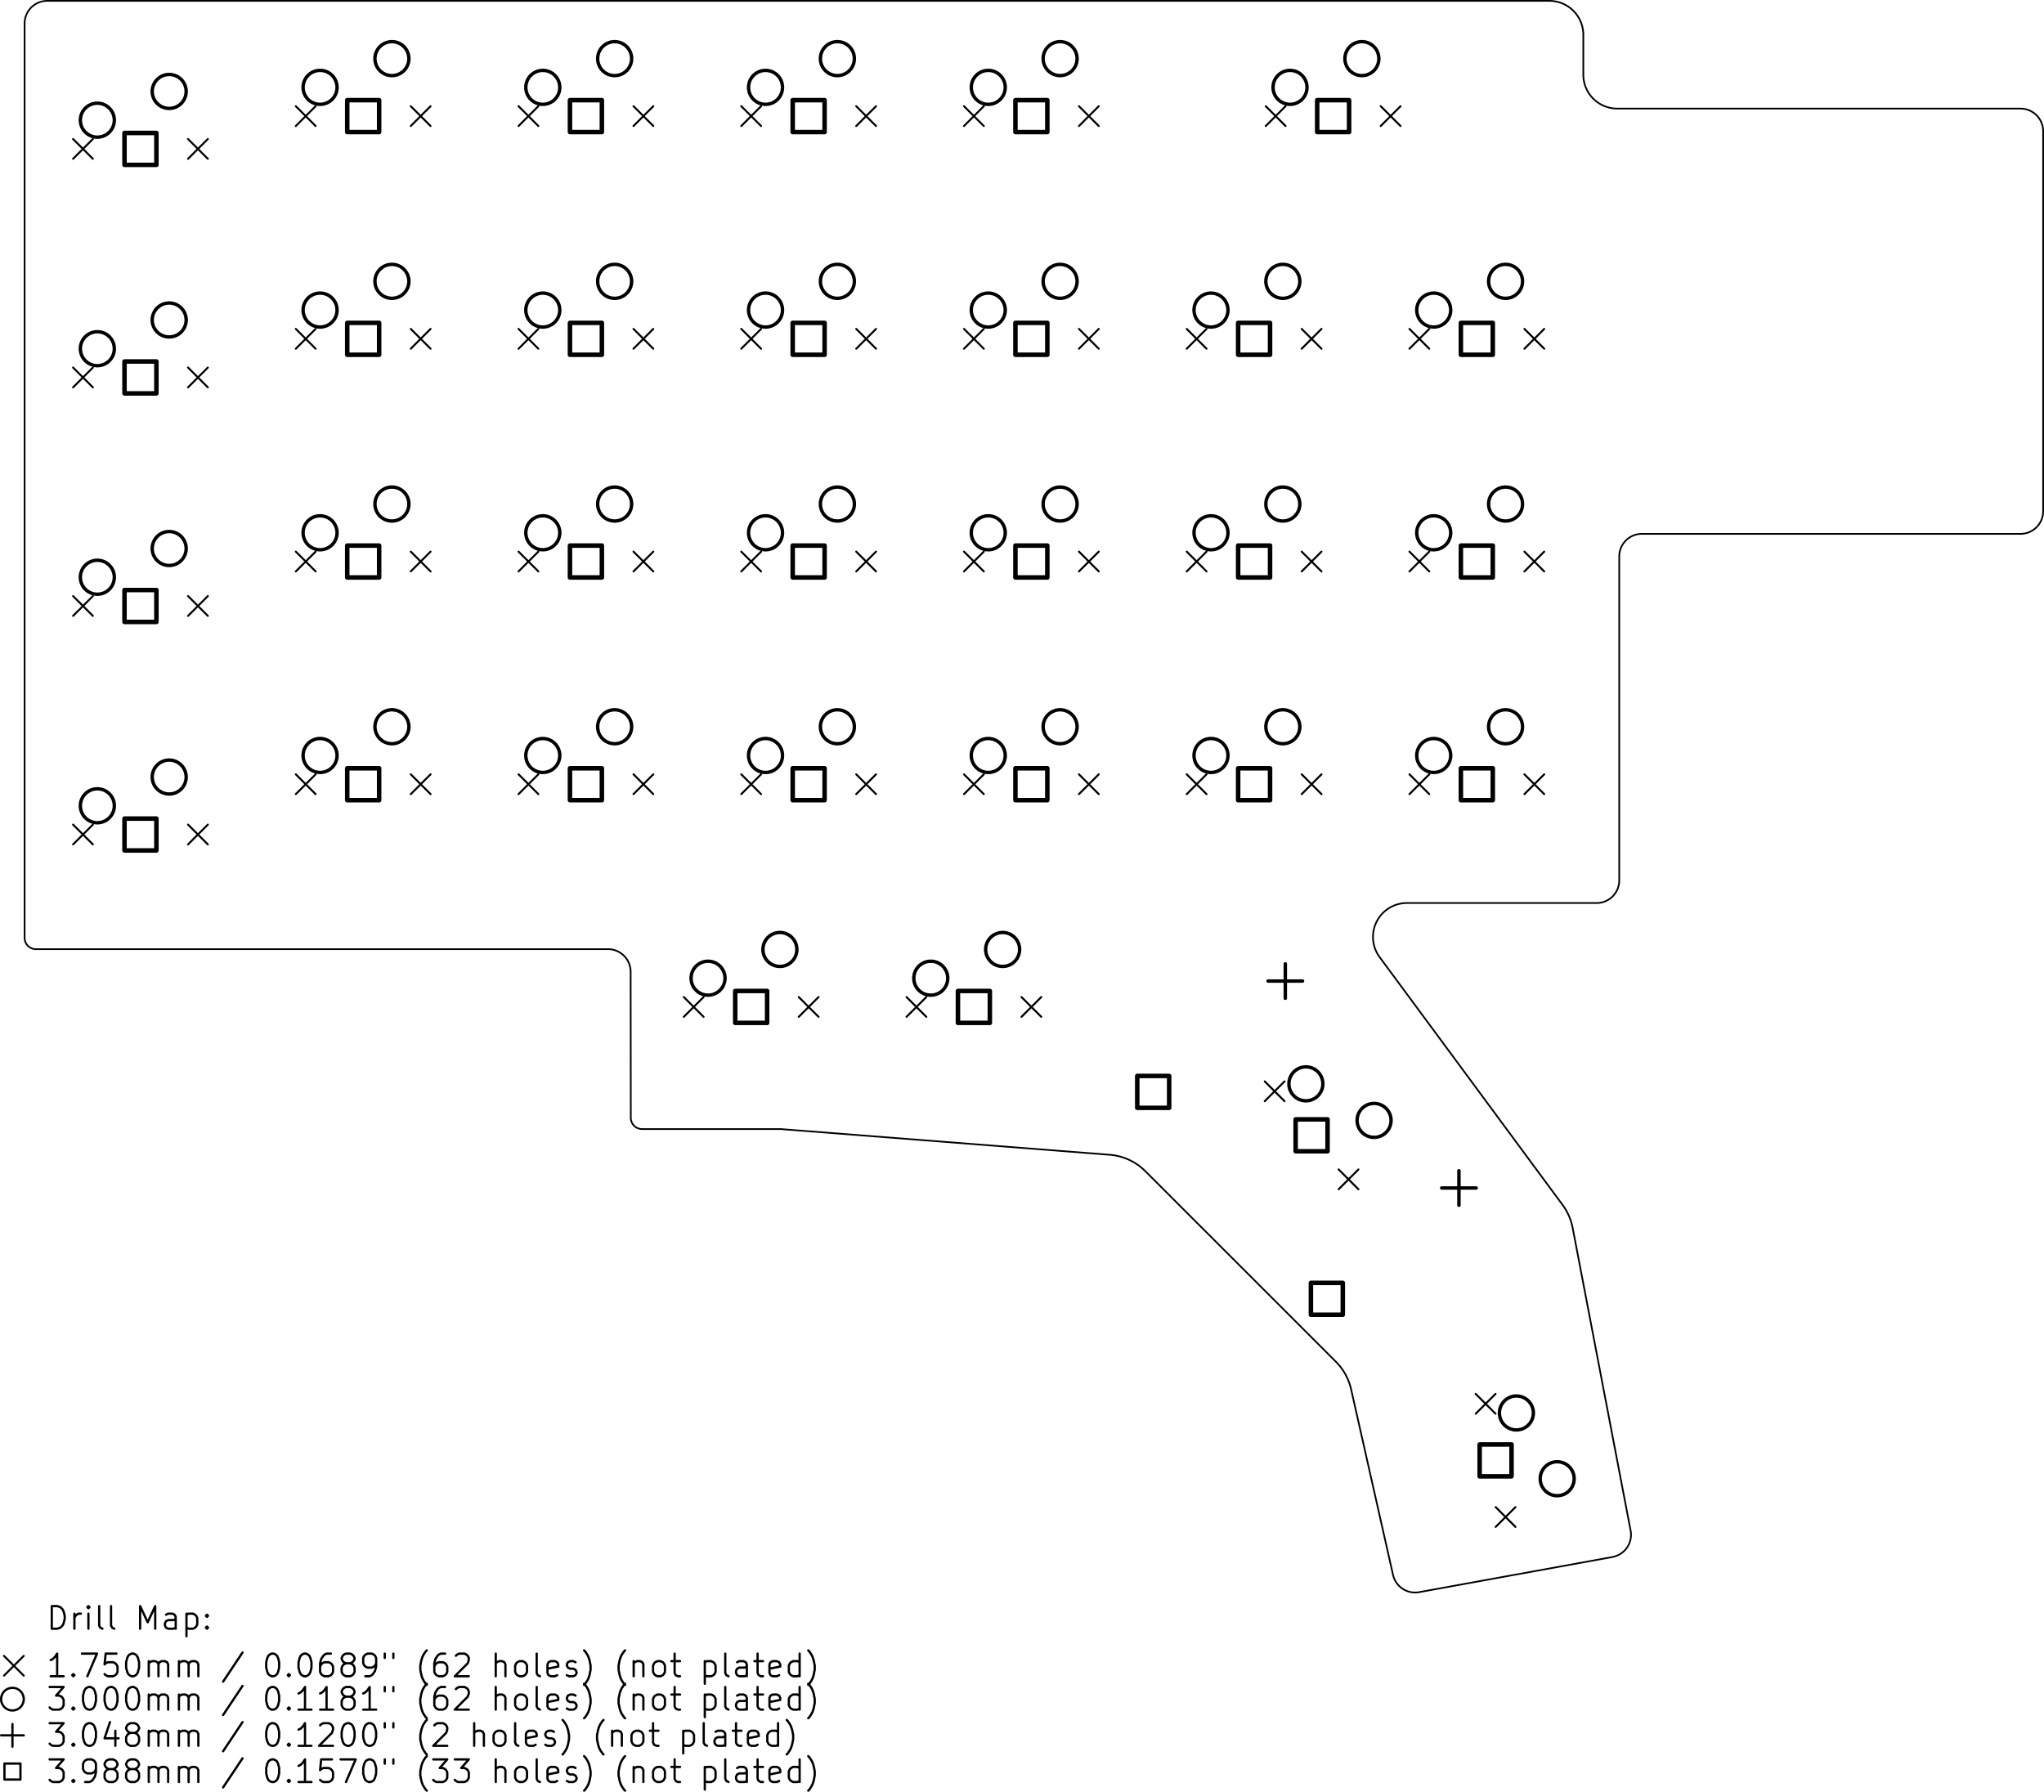 <svg version="1.1" xmlns="http://www.w3.org/2000/svg" xmlns:xlink="http://www.w3.org/1999/xlink" stroke-linecap="round" stroke-linejoin="round" stroke-width="0" fill-rule="evenodd" width="180.65mm" height="158.374mm" viewBox="18815 -180523.73 180650 158373.73" id="kpZi64AvC2mSbTHNDbZt"><g transform="translate(0,-202673.73) scale(1,-1)" fill="currentColor" stroke="currentColor"><path d="M 22990 -22225 A 2000 2000 0 0 1 20990 -24225 M 74551.1 -108042.85 A 2000.001 2000.001 0 0 1 72551.15 -106045 M 163925 -69337.3 A 2000 2000 0 0 1 161925 -71337.3 M 159925 -101967.3 A 2000 2000 0 0 1 161925 -99967.3 M 199390 -33750 A 2000 2000 0 0 1 197390 -31750 M 158750 -25225 A 3000 3000 0 0 1 155750 -22225 M 158750 -28750 A 3000 3000 0 0 1 161750 -31750 L 197390 -31750 M 158750 -25225 158750 -28750 M 157807.13 -130682.89 A 5000.062 5000.062 0 0 1 156918.85 -128653.5 M 138227.21 -144948.67 A 5000.011 5000.011 0 0 1 136885.33 -142514.24 M 161322.29 -159773.45 A 2000.013 2000.013 0 0 1 162928.82 -157429.54 M 141931.23 -161352.1 A 1999.984 1999.984 0 0 1 144239.85 -162879.33 M 141931.2 -161352.11 138227.2 -144948.67 M 120039.03 -125669.79 A 5000.051 5000.051 0 0 1 116893.25 -124220.74 M 197390 -69337.3 A 2000 2000 0 0 1 199390 -67337.3 M 116893.25 -124220.74 87803.99 -121947.3 M 161322.28 -159773.43 144239.85 -162879.33 M 136885.33 -142514.24 120039.01 -125669.81 M 157807.12 -130682.89 162928.82 -157429.54 M 140733.85 -106731.05 156918.85 -128653.5 M 199390 -67337.3 199390 -33750 M 163925 -69337.3 197390 -69337.3 M 143160.61 -101967.3 A 3000 3000 0 0 1 140733.85 -106731.05 M 74565 -120947.3 A 1000 1000 0 0 1 75565 -121947.3 M 161925 -99967.3 161925 -71337.3 M 74551.14 -108042.85 74565 -120947.3 M 20990 -105045 20990 -24225 M 75565 -121947.3 87803.99 -121947.3 M 20990 -105045 A 1000 1000 0 0 1 21990 -106045 L 72551.15 -106045 M 143160.61 -101967.3 159925 -101967.3 M 22990 -22225 155750 -22225" fill="none" stroke-width="150"/><path d="M 25273.5 -34437.3 27023.5 -36187.3 M 27023.5 -34437.3 25273.5 -36187.3 M 25273.5 -54637.3 27023.5 -56387.3 M 27023.5 -54637.3 25273.5 -56387.3 M 25273.5 -74837.3 27023.5 -76587.3 M 27023.5 -74837.3 25273.5 -76587.3 M 25273.5 -95037.3 27023.5 -96787.3 M 27023.5 -95037.3 25273.5 -96787.3 M 35433.5 -34437.3 37183.5 -36187.3 M 37183.5 -34437.3 35433.5 -36187.3 M 35433.5 -54637.3 37183.5 -56387.3 M 37183.5 -54637.3 35433.5 -56387.3 M 35433.5 -74837.3 37183.5 -76587.3 M 37183.5 -74837.3 35433.5 -76587.3 M 35433.5 -95037.3 37183.5 -96787.3 M 37183.5 -95037.3 35433.5 -96787.3 M 44958.5 -31537.3 46708.5 -33287.3 M 46708.5 -31537.3 44958.5 -33287.3 M 44958.5 -51222.3 46708.5 -52972.3 M 46708.5 -51222.3 44958.5 -52972.3 M 44958.5 -70907.3 46708.5 -72657.3 M 46708.5 -70907.3 44958.5 -72657.3 M 44958.5 -90592.3 46708.5 -92342.3 M 46708.5 -90592.3 44958.5 -92342.3 M 55118.5 -31537.3 56868.5 -33287.3 M 56868.5 -31537.3 55118.5 -33287.3 M 55118.5 -51222.3 56868.5 -52972.3 M 56868.5 -51222.3 55118.5 -52972.3 M 55118.5 -70907.3 56868.5 -72657.3 M 56868.5 -70907.3 55118.5 -72657.3 M 55118.5 -90592.3 56868.5 -92342.3 M 56868.5 -90592.3 55118.5 -92342.3 M 64643.5 -31537.3 66393.5 -33287.3 M 66393.5 -31537.3 64643.5 -33287.3 M 64643.5 -51222.3 66393.5 -52972.3 M 66393.5 -51222.3 64643.5 -52972.3 M 64643.5 -70907.3 66393.5 -72657.3 M 66393.5 -70907.3 64643.5 -72657.3 M 64643.5 -90592.3 66393.5 -92342.3 M 66393.5 -90592.3 64643.5 -92342.3 M 74803.5 -31537.3 76553.5 -33287.3 M 76553.5 -31537.3 74803.5 -33287.3 M 74803.5 -51222.3 76553.5 -52972.3 M 76553.5 -51222.3 74803.5 -52972.3 M 74803.5 -70907.3 76553.5 -72657.3 M 76553.5 -70907.3 74803.5 -72657.3 M 74803.5 -90592.3 76553.5 -92342.3 M 76553.5 -90592.3 74803.5 -92342.3 M 79248.5 -110277.3 80998.5 -112027.3 M 80998.5 -110277.3 79248.5 -112027.3 M 84328.5 -31537.3 86078.5 -33287.3 M 86078.5 -31537.3 84328.5 -33287.3 M 84328.5 -51222.3 86078.5 -52972.3 M 86078.5 -51222.3 84328.5 -52972.3 M 84328.5 -70907.3 86078.5 -72657.3 M 86078.5 -70907.3 84328.5 -72657.3 M 84328.5 -90592.3 86078.5 -92342.3 M 86078.5 -90592.3 84328.5 -92342.3 M 89408.5 -110277.3 91158.5 -112027.3 M 91158.5 -110277.3 89408.5 -112027.3 M 94488.5 -31537.3 96238.5 -33287.3 M 96238.5 -31537.3 94488.5 -33287.3 M 94488.5 -51222.3 96238.5 -52972.3 M 96238.5 -51222.3 94488.5 -52972.3 M 94488.5 -70907.3 96238.5 -72657.3 M 96238.5 -70907.3 94488.5 -72657.3 M 94488.5 -90592.3 96238.5 -92342.3 M 96238.5 -90592.3 94488.5 -92342.3 M 98933.5 -110277.3 100683.5 -112027.3 M 100683.5 -110277.3 98933.5 -112027.3 M 104013.5 -31537.3 105763.5 -33287.3 M 105763.5 -31537.3 104013.5 -33287.3 M 104013.5 -51222.3 105763.5 -52972.3 M 105763.5 -51222.3 104013.5 -52972.3 M 104013.5 -70907.3 105763.5 -72657.3 M 105763.5 -70907.3 104013.5 -72657.3 M 104013.5 -90592.3 105763.5 -92342.3 M 105763.5 -90592.3 104013.5 -92342.3 M 109093.5 -110277.3 110843.5 -112027.3 M 110843.5 -110277.3 109093.5 -112027.3 M 114173.5 -31537.3 115923.5 -33287.3 M 115923.5 -31537.3 114173.5 -33287.3 M 114173.5 -51222.3 115923.5 -52972.3 M 115923.5 -51222.3 114173.5 -52972.3 M 114173.5 -70907.3 115923.5 -72657.3 M 115923.5 -70907.3 114173.5 -72657.3 M 114173.5 -90592.3 115923.5 -92342.3 M 115923.5 -90592.3 114173.5 -92342.3 M 123698.5 -51222.3 125448.5 -52972.3 M 125448.5 -51222.3 123698.5 -52972.3 M 123698.5 -70907.3 125448.5 -72657.3 M 125448.5 -70907.3 123698.5 -72657.3 M 123698.5 -90592.3 125448.5 -92342.3 M 125448.5 -90592.3 123698.5 -92342.3 M 130593.14 -117734.29 132343.14 -119484.29 M 132343.14 -117734.29 130593.14 -119484.29 M 130683.5 -31537.3 132433.5 -33287.3 M 132433.5 -31537.3 130683.5 -33287.3 M 133858.5 -51222.3 135608.5 -52972.3 M 135608.5 -51222.3 133858.5 -52972.3 M 133858.5 -70907.3 135608.5 -72657.3 M 135608.5 -70907.3 133858.5 -72657.3 M 133858.5 -90592.3 135608.5 -92342.3 M 135608.5 -90592.3 133858.5 -92342.3 M 137123.86 -125517.3 138873.86 -127267.3 M 138873.86 -125517.3 137123.86 -127267.3 M 140843.5 -31537.3 142593.5 -33287.3 M 142593.5 -31537.3 140843.5 -33287.3 M 143383.5 -51222.3 145133.5 -52972.3 M 145133.5 -51222.3 143383.5 -52972.3 M 143383.5 -70907.3 145133.5 -72657.3 M 145133.5 -70907.3 143383.5 -72657.3 M 143383.5 -90592.3 145133.5 -92342.3 M 145133.5 -90592.3 143383.5 -92342.3 M 149239.23 -145356.65 150989.23 -147106.65 M 150989.23 -145356.65 149239.23 -147106.65 M 151003.5 -155362.3 152753.5 -157112.3 M 152753.5 -155362.3 151003.5 -157112.3 M 153543.5 -51222.3 155293.5 -52972.3 M 155293.5 -51222.3 153543.5 -52972.3 M 153543.5 -70907.3 155293.5 -72657.3 M 155293.5 -70907.3 153543.5 -72657.3 M 153543.5 -90592.3 155293.5 -92342.3 M 155293.5 -90592.3 153543.5 -92342.3" fill="none" stroke-width="175"/><path d="M 28918.5 -32772.3 A 1500 1500 0 0 1 25918.5 -32772.3 1500 1500 0 0 1 28918.5 -32772.3 M 28918.5 -52972.3 A 1500 1500 0 0 1 25918.5 -52972.3 1500 1500 0 0 1 28918.5 -52972.3 M 28918.5 -73172.3 A 1500 1500 0 0 1 25918.5 -73172.3 1500 1500 0 0 1 28918.5 -73172.3 M 28918.5 -93372.3 A 1500 1500 0 0 1 25918.5 -93372.3 1500 1500 0 0 1 28918.5 -93372.3 M 35268.5 -30232.3 A 1500 1500 0 0 1 32268.5 -30232.3 1500 1500 0 0 1 35268.5 -30232.3 M 35268.5 -50432.3 A 1500 1500 0 0 1 32268.5 -50432.3 1500 1500 0 0 1 35268.5 -50432.3 M 35268.5 -70632.3 A 1500 1500 0 0 1 32268.5 -70632.3 1500 1500 0 0 1 35268.5 -70632.3 M 35268.5 -90832.3 A 1500 1500 0 0 1 32268.5 -90832.3 1500 1500 0 0 1 35268.5 -90832.3 M 48603.5 -29872.3 A 1500 1500 0 0 1 45603.5 -29872.3 1500 1500 0 0 1 48603.5 -29872.3 M 48603.5 -49557.3 A 1500 1500 0 0 1 45603.5 -49557.3 1500 1500 0 0 1 48603.5 -49557.3 M 48603.5 -69242.3 A 1500 1500 0 0 1 45603.5 -69242.3 1500 1500 0 0 1 48603.5 -69242.3 M 48603.5 -88927.3 A 1500 1500 0 0 1 45603.5 -88927.3 1500 1500 0 0 1 48603.5 -88927.3 M 54953.5 -27332.3 A 1500 1500 0 0 1 51953.5 -27332.3 1500 1500 0 0 1 54953.5 -27332.3 M 54953.5 -47017.3 A 1500 1500 0 0 1 51953.5 -47017.3 1500 1500 0 0 1 54953.5 -47017.3 M 54953.5 -66702.3 A 1500 1500 0 0 1 51953.5 -66702.3 1500 1500 0 0 1 54953.5 -66702.3 M 54953.5 -86387.3 A 1500 1500 0 0 1 51953.5 -86387.3 1500 1500 0 0 1 54953.5 -86387.3 M 68288.5 -29872.3 A 1500 1500 0 0 1 65288.5 -29872.3 1500 1500 0 0 1 68288.5 -29872.3 M 68288.5 -49557.3 A 1500 1500 0 0 1 65288.5 -49557.3 1500 1500 0 0 1 68288.5 -49557.3 M 68288.5 -69242.3 A 1500 1500 0 0 1 65288.5 -69242.3 1500 1500 0 0 1 68288.5 -69242.3 M 68288.5 -88927.3 A 1500 1500 0 0 1 65288.5 -88927.3 1500 1500 0 0 1 68288.5 -88927.3 M 74638.5 -27332.3 A 1500 1500 0 0 1 71638.5 -27332.3 1500 1500 0 0 1 74638.5 -27332.3 M 74638.5 -47017.3 A 1500 1500 0 0 1 71638.5 -47017.3 1500 1500 0 0 1 74638.5 -47017.3 M 74638.5 -66702.3 A 1500 1500 0 0 1 71638.5 -66702.3 1500 1500 0 0 1 74638.5 -66702.3 M 74638.5 -86387.3 A 1500 1500 0 0 1 71638.5 -86387.3 1500 1500 0 0 1 74638.5 -86387.3 M 82893.5 -108612.3 A 1500 1500 0 0 1 79893.5 -108612.3 1500 1500 0 0 1 82893.5 -108612.3 M 87973.5 -29872.3 A 1500 1500 0 0 1 84973.5 -29872.3 1500 1500 0 0 1 87973.5 -29872.3 M 87973.5 -49557.3 A 1500 1500 0 0 1 84973.5 -49557.3 1500 1500 0 0 1 87973.5 -49557.3 M 87973.5 -69242.3 A 1500 1500 0 0 1 84973.5 -69242.3 1500 1500 0 0 1 87973.5 -69242.3 M 87973.5 -88927.3 A 1500 1500 0 0 1 84973.5 -88927.3 1500 1500 0 0 1 87973.5 -88927.3 M 89243.5 -106072.3 A 1500 1500 0 0 1 86243.5 -106072.3 1500 1500 0 0 1 89243.5 -106072.3 M 94323.5 -27332.3 A 1500 1500 0 0 1 91323.5 -27332.3 1500 1500 0 0 1 94323.5 -27332.3 M 94323.5 -47017.3 A 1500 1500 0 0 1 91323.5 -47017.3 1500 1500 0 0 1 94323.5 -47017.3 M 94323.5 -66702.3 A 1500 1500 0 0 1 91323.5 -66702.3 1500 1500 0 0 1 94323.5 -66702.3 M 94323.5 -86387.3 A 1500 1500 0 0 1 91323.5 -86387.3 1500 1500 0 0 1 94323.5 -86387.3 M 102578.5 -108612.3 A 1500 1500 0 0 1 99578.5 -108612.3 1500 1500 0 0 1 102578.5 -108612.3 M 107658.5 -29872.3 A 1500 1500 0 0 1 104658.5 -29872.3 1500 1500 0 0 1 107658.5 -29872.3 M 107658.5 -49557.3 A 1500 1500 0 0 1 104658.5 -49557.3 1500 1500 0 0 1 107658.5 -49557.3 M 107658.5 -69242.3 A 1500 1500 0 0 1 104658.5 -69242.3 1500 1500 0 0 1 107658.5 -69242.3 M 107658.5 -88927.3 A 1500 1500 0 0 1 104658.5 -88927.3 1500 1500 0 0 1 107658.5 -88927.3 M 108928.5 -106072.3 A 1500 1500 0 0 1 105928.5 -106072.3 1500 1500 0 0 1 108928.5 -106072.3 M 114008.5 -27332.3 A 1500 1500 0 0 1 111008.5 -27332.3 1500 1500 0 0 1 114008.5 -27332.3 M 114008.5 -47017.3 A 1500 1500 0 0 1 111008.5 -47017.3 1500 1500 0 0 1 114008.5 -47017.3 M 114008.5 -66702.3 A 1500 1500 0 0 1 111008.5 -66702.3 1500 1500 0 0 1 114008.5 -66702.3 M 114008.5 -86387.3 A 1500 1500 0 0 1 111008.5 -86387.3 1500 1500 0 0 1 114008.5 -86387.3 M 127343.5 -49557.3 A 1500 1500 0 0 1 124343.5 -49557.3 1500 1500 0 0 1 127343.5 -49557.3 M 127343.5 -69242.3 A 1500 1500 0 0 1 124343.5 -69242.3 1500 1500 0 0 1 127343.5 -69242.3 M 127343.5 -88927.3 A 1500 1500 0 0 1 124343.5 -88927.3 1500 1500 0 0 1 127343.5 -88927.3 M 133693.5 -47017.3 A 1500 1500 0 0 1 130693.5 -47017.3 1500 1500 0 0 1 133693.5 -47017.3 M 133693.5 -66702.3 A 1500 1500 0 0 1 130693.5 -66702.3 1500 1500 0 0 1 133693.5 -66702.3 M 133693.5 -86387.3 A 1500 1500 0 0 1 130693.5 -86387.3 1500 1500 0 0 1 133693.5 -86387.3 M 134328.5 -29872.3 A 1500 1500 0 0 1 131328.5 -29872.3 1500 1500 0 0 1 134328.5 -29872.3 M 135730.23 -117949.48 A 1500 1500 0 0 1 132730.23 -117949.48 1500 1500 0 0 1 135730.23 -117949.48 M 140678.5 -27332.3 A 1500 1500 0 0 1 137678.5 -27332.3 1500 1500 0 0 1 140678.5 -27332.3 M 141757.69 -121181.19 A 1500 1500 0 0 1 138757.69 -121181.19 1500 1500 0 0 1 141757.69 -121181.19 M 147028.5 -49557.3 A 1500 1500 0 0 1 144028.5 -49557.3 1500 1500 0 0 1 147028.5 -49557.3 M 147028.5 -69242.3 A 1500 1500 0 0 1 144028.5 -69242.3 1500 1500 0 0 1 147028.5 -69242.3 M 147028.5 -88927.3 A 1500 1500 0 0 1 144028.5 -88927.3 1500 1500 0 0 1 147028.5 -88927.3 M 153378.5 -47017.3 A 1500 1500 0 0 1 150378.5 -47017.3 1500 1500 0 0 1 153378.5 -47017.3 M 153378.5 -66702.3 A 1500 1500 0 0 1 150378.5 -66702.3 1500 1500 0 0 1 153378.5 -66702.3 M 153378.5 -86387.3 A 1500 1500 0 0 1 150378.5 -86387.3 1500 1500 0 0 1 153378.5 -86387.3 M 154336.18 -147041.29 A 1500 1500 0 0 1 151336.18 -147041.29 1500 1500 0 0 1 154336.18 -147041.29 M 157940.26 -152853.76 A 1500 1500 0 0 1 154940.26 -152853.76 1500 1500 0 0 1 157940.26 -152853.76" fill="none" stroke-width="300"/><path d="M 132410.72 -107341.88 132410.72 -110389.88 M 130886.72 -108865.88 133934.72 -108865.88 M 147757.92 -125631.96 147757.92 -128679.96 M 146233.92 -127155.96 149281.92 -127155.96" fill="none" stroke-width="304.8"/><path d="M 32638.41 -36722.21 32638.41 -33902.39 29818.59 -33902.39 29818.59 -36722.21 32638.41 -36722.21 M 32638.41 -56922.21 32638.41 -54102.39 29818.59 -54102.39 29818.59 -56922.21 32638.41 -56922.21 M 32638.41 -77122.21 32638.41 -74302.39 29818.59 -74302.39 29818.59 -77122.21 32638.41 -77122.21 M 32638.41 -97322.21 32638.41 -94502.39 29818.59 -94502.39 29818.59 -97322.21 32638.41 -97322.21 M 52323.41 -33822.21 52323.41 -31002.39 49503.59 -31002.39 49503.59 -33822.21 52323.41 -33822.21 M 52323.41 -53507.21 52323.41 -50687.39 49503.59 -50687.39 49503.59 -53507.21 52323.41 -53507.21 M 52323.41 -73192.21 52323.41 -70372.39 49503.59 -70372.39 49503.59 -73192.21 52323.41 -73192.21 M 52323.41 -92877.21 52323.41 -90057.39 49503.59 -90057.39 49503.59 -92877.21 52323.41 -92877.21 M 72008.41 -33822.21 72008.41 -31002.39 69188.59 -31002.39 69188.59 -33822.21 72008.41 -33822.21 M 72008.41 -53507.21 72008.41 -50687.39 69188.59 -50687.39 69188.59 -53507.21 72008.41 -53507.21 M 72008.41 -73192.21 72008.41 -70372.39 69188.59 -70372.39 69188.59 -73192.21 72008.41 -73192.21 M 72008.41 -92877.21 72008.41 -90057.39 69188.59 -90057.39 69188.59 -92877.21 72008.41 -92877.21 M 86613.41 -112562.21 86613.41 -109742.39 83793.59 -109742.39 83793.59 -112562.21 86613.41 -112562.21 M 91693.41 -33822.21 91693.41 -31002.39 88873.59 -31002.39 88873.59 -33822.21 91693.41 -33822.21 M 91693.41 -53507.21 91693.41 -50687.39 88873.59 -50687.39 88873.59 -53507.21 91693.41 -53507.21 M 91693.41 -73192.21 91693.41 -70372.39 88873.59 -70372.39 88873.59 -73192.21 91693.41 -73192.21 M 91693.41 -92877.21 91693.41 -90057.39 88873.59 -90057.39 88873.59 -92877.21 91693.41 -92877.21 M 106298.41 -112562.21 106298.41 -109742.39 103478.59 -109742.39 103478.59 -112562.21 106298.41 -112562.21 M 111378.41 -33822.21 111378.41 -31002.39 108558.59 -31002.39 108558.59 -33822.21 111378.41 -33822.21 M 111378.41 -53507.21 111378.41 -50687.39 108558.59 -50687.39 108558.59 -53507.21 111378.41 -53507.21 M 111378.41 -73192.21 111378.41 -70372.39 108558.59 -70372.39 108558.59 -73192.21 111378.41 -73192.21 M 111378.41 -92877.21 111378.41 -90057.39 108558.59 -90057.39 108558.59 -92877.21 111378.41 -92877.21 M 122146.12 -120071.88 122146.12 -117252.05 119326.29 -117252.05 119326.29 -120071.88 122146.12 -120071.88 M 131063.41 -53507.21 131063.41 -50687.39 128243.59 -50687.39 128243.59 -53507.21 131063.41 -53507.21 M 131063.41 -73192.21 131063.41 -70372.39 128243.59 -70372.39 128243.59 -73192.21 131063.41 -73192.21 M 131063.41 -92877.21 131063.41 -90057.39 128243.59 -90057.39 128243.59 -92877.21 131063.41 -92877.21 M 136143.41 -123910.71 136143.41 -121090.88 133323.59 -121090.88 133323.59 -123910.71 136143.41 -123910.71 M 137493.32 -138361.96 137493.32 -135542.13 134673.49 -135542.13 134673.49 -138361.96 137493.32 -138361.96 M 138048.41 -33822.21 138048.41 -31002.39 135228.59 -31002.39 135228.59 -33822.21 138048.41 -33822.21 M 150748.41 -53507.21 150748.41 -50687.39 147928.59 -50687.39 147928.59 -53507.21 150748.41 -53507.21 M 150748.41 -73192.21 150748.41 -70372.39 147928.59 -70372.39 147928.59 -73192.21 150748.41 -73192.21 M 150748.41 -92877.21 150748.41 -90057.39 147928.59 -90057.39 147928.59 -92877.21 150748.41 -92877.21 M 152406.28 -152644.39 152406.28 -149824.56 149586.45 -149824.56 149586.45 -152644.39 152406.28 -152644.39" fill="none" stroke-width="398.78"/><path d="M 23391.19 -166111.82 23391.19 -164111.82 23867.38 -164111.82 24153.1 -164207.06 24343.57 -164397.54 24438.81 -164588.01 24534.05 -164968.96 24534.05 -165254.68 24438.81 -165635.63 24343.57 -165826.11 24153.1 -166016.58 23867.38 -166111.82 23391.19 -166111.82 M 25391.19 -166111.82 25391.19 -164778.49 M 25391.19 -165159.44 25486.43 -164968.96 25581.67 -164873.73 25772.14 -164778.49 25962.62 -164778.49 M 26629.29 -166111.82 26629.29 -164778.49 M 26629.29 -164111.82 26534.05 -164207.06 26629.29 -164302.3 26724.52 -164207.06 26629.29 -164111.82 26629.29 -164302.3 M 27867.38 -166111.82 27676.9 -166016.58 27581.67 -165826.11 27581.67 -164111.82 M 28915 -166111.82 28724.52 -166016.58 28629.28 -165826.11 28629.28 -164111.82 M 31200.71 -166111.82 31200.71 -164111.82 31867.38 -165540.39 32534.05 -164111.82 32534.05 -166111.82 M 34343.57 -166111.82 34343.57 -165064.2 34248.33 -164873.73 34057.86 -164778.49 33676.9 -164778.49 33486.43 -164873.73 M 34343.57 -166016.58 34153.09 -166111.82 33676.9 -166111.82 33486.43 -166016.58 33391.19 -165826.11 33391.19 -165635.63 33486.43 -165445.15 33676.9 -165349.92 34153.09 -165349.92 34343.57 -165254.68 M 35295.95 -164778.49 35295.95 -166778.49 M 35295.95 -164873.73 35486.43 -164778.49 35867.38 -164778.49 36057.86 -164873.73 36153.09 -164968.96 36248.33 -165159.44 36248.33 -165730.87 36153.09 -165921.34 36057.86 -166016.58 35867.38 -166111.82 35486.43 -166111.82 35295.95 -166016.58 M 37105.48 -165921.34 37200.71 -166016.58 37105.48 -166111.82 37010.24 -166016.58 37105.48 -165921.34 37105.48 -166111.82 M 37105.48 -164873.73 37200.71 -164968.96 37105.48 -165064.2 37010.24 -164968.96 37105.48 -164873.73 37105.48 -165064.2" fill="none" stroke-width="200"/><path d="M 19165 -168511.58 20915 -170261.58 M 20915 -168511.58 19165 -170261.58" fill="none" stroke-width="175"/><path d="M 24438.81 -170311.82 23295.95 -170311.82 M 23867.38 -170311.82 23867.38 -168311.82 23676.9 -168597.54 23486.43 -168788.01 23295.95 -168883.25 M 25295.95 -170121.35 25391.19 -170216.58 25295.95 -170311.82 25200.71 -170216.58 25295.95 -170121.35 25295.95 -170311.82 M 26057.86 -168311.82 27391.19 -168311.82 26534.05 -170311.82 M 29105.48 -168311.82 28153.09 -168311.82 28057.86 -169264.2 28153.09 -169168.96 28343.57 -169073.73 28819.76 -169073.73 29010.24 -169168.96 29105.48 -169264.2 29200.71 -169454.68 29200.71 -169930.87 29105.48 -170121.35 29010.24 -170216.58 28819.76 -170311.82 28343.57 -170311.82 28153.09 -170216.58 28057.86 -170121.35 M 30438.81 -168311.82 30629.29 -168311.82 30819.76 -168407.06 30915 -168502.3 31010.24 -168692.77 31105.48 -169073.73 31105.48 -169549.92 31010.24 -169930.87 30915 -170121.35 30819.76 -170216.58 30629.29 -170311.82 30438.81 -170311.82 30248.33 -170216.58 30153.09 -170121.35 30057.86 -169930.87 29962.62 -169549.92 29962.62 -169073.73 30057.86 -168692.77 30153.09 -168502.3 30248.33 -168407.06 30438.81 -168311.82 M 31962.62 -170311.82 31962.62 -168978.49 M 31962.62 -169168.96 32057.86 -169073.73 32248.33 -168978.49 32534.05 -168978.49 32724.52 -169073.73 32819.76 -169264.2 32819.76 -170311.82 M 32819.76 -169264.2 32915 -169073.73 33105.48 -168978.49 33391.19 -168978.49 33581.67 -169073.73 33676.9 -169264.2 33676.9 -170311.82 M 34629.29 -170311.82 34629.29 -168978.49 M 34629.29 -169168.96 34724.52 -169073.73 34915 -168978.49 35200.71 -168978.49 35391.19 -169073.73 35486.43 -169264.2 35486.43 -170311.82 M 35486.43 -169264.2 35581.67 -169073.73 35772.14 -168978.49 36057.86 -168978.49 36248.33 -169073.73 36343.57 -169264.2 36343.57 -170311.82 M 40248.33 -168216.58 38534.05 -170788.01 M 42819.76 -168311.82 43010.24 -168311.82 43200.72 -168407.06 43295.95 -168502.3 43391.19 -168692.77 43486.43 -169073.73 43486.43 -169549.92 43391.19 -169930.87 43295.95 -170121.35 43200.72 -170216.58 43010.24 -170311.82 42819.76 -170311.82 42629.29 -170216.58 42534.05 -170121.35 42438.81 -169930.87 42343.57 -169549.92 42343.57 -169073.73 42438.81 -168692.77 42534.05 -168502.3 42629.29 -168407.06 42819.76 -168311.82 M 44343.57 -170121.35 44438.81 -170216.58 44343.57 -170311.82 44248.34 -170216.58 44343.57 -170121.35 44343.57 -170311.82 M 45676.91 -168311.82 45867.38 -168311.82 46057.86 -168407.06 46153.1 -168502.3 46248.34 -168692.77 46343.57 -169073.73 46343.57 -169549.92 46248.34 -169930.87 46153.1 -170121.35 46057.86 -170216.58 45867.38 -170311.82 45676.91 -170311.82 45486.43 -170216.58 45391.19 -170121.35 45295.95 -169930.87 45200.72 -169549.92 45200.72 -169073.73 45295.95 -168692.77 45391.19 -168502.3 45486.43 -168407.06 45676.91 -168311.82 M 48057.86 -168311.82 47676.91 -168311.82 47486.43 -168407.06 47391.19 -168502.3 47200.72 -168788.01 47105.48 -169168.96 47105.48 -169930.87 47200.72 -170121.35 47295.95 -170216.58 47486.43 -170311.82 47867.38 -170311.82 48057.86 -170216.58 48153.1 -170121.35 48248.34 -169930.87 48248.34 -169454.68 48153.1 -169264.2 48057.86 -169168.96 47867.38 -169073.73 47486.43 -169073.73 47295.95 -169168.96 47200.72 -169264.2 47105.48 -169454.68 M 49391.19 -169168.96 49200.72 -169073.73 49105.48 -168978.49 49010.24 -168788.01 49010.24 -168692.77 49105.48 -168502.3 49200.72 -168407.06 49391.19 -168311.82 49772.15 -168311.82 49962.62 -168407.06 50057.86 -168502.3 50153.1 -168692.77 50153.1 -168788.01 50057.86 -168978.49 49962.62 -169073.73 49772.15 -169168.96 49391.19 -169168.96 49200.72 -169264.2 49105.48 -169359.44 49010.24 -169549.92 49010.24 -169930.87 49105.48 -170121.35 49200.72 -170216.58 49391.19 -170311.82 49772.15 -170311.82 49962.62 -170216.58 50057.86 -170121.35 50153.1 -169930.87 50153.1 -169549.92 50057.86 -169359.44 49962.62 -169264.2 49772.15 -169168.96 M 51105.48 -170311.82 51486.43 -170311.82 51676.91 -170216.58 51772.15 -170121.35 51962.62 -169835.63 52057.86 -169454.68 52057.86 -168692.77 51962.62 -168502.3 51867.38 -168407.06 51676.91 -168311.82 51295.95 -168311.82 51105.48 -168407.06 51010.24 -168502.3 50915 -168692.77 50915 -169168.96 51010.24 -169359.44 51105.48 -169454.68 51295.95 -169549.92 51676.91 -169549.92 51867.38 -169454.68 51962.62 -169359.44 52057.86 -169168.96 M 52819.76 -168311.82 52819.76 -168692.77 M 53581.67 -168311.82 53581.67 -168692.77 M 56534.05 -171073.73 56438.81 -170978.49 56248.34 -170692.77 56153.1 -170502.3 56057.86 -170216.58 55962.62 -169740.39 55962.62 -169359.44 56057.86 -168883.25 56153.1 -168597.54 56248.34 -168407.06 56438.81 -168121.35 56534.05 -168026.11 M 58153.1 -168311.82 57772.14 -168311.82 57581.67 -168407.06 57486.43 -168502.3 57295.95 -168788.01 57200.72 -169168.96 57200.72 -169930.87 57295.95 -170121.35 57391.19 -170216.58 57581.67 -170311.82 57962.62 -170311.82 58153.1 -170216.58 58248.34 -170121.35 58343.57 -169930.87 58343.57 -169454.68 58248.34 -169264.2 58153.1 -169168.96 57962.62 -169073.73 57581.67 -169073.73 57391.19 -169168.96 57295.95 -169264.2 57200.72 -169454.68 M 59105.48 -168502.3 59200.72 -168407.06 59391.19 -168311.82 59867.38 -168311.82 60057.86 -168407.06 60153.1 -168502.3 60248.34 -168692.77 60248.34 -168883.25 60153.1 -169168.96 59010.24 -170311.82 60248.34 -170311.82 M 62629.29 -170311.82 62629.29 -168311.82 M 63486.43 -170311.82 63486.43 -169264.2 63391.19 -169073.73 63200.72 -168978.49 62915 -168978.49 62724.53 -169073.73 62629.29 -169168.96 M 64724.53 -170311.82 64534.05 -170216.58 64438.81 -170121.35 64343.57 -169930.87 64343.57 -169359.44 64438.81 -169168.96 64534.05 -169073.73 64724.53 -168978.49 65010.24 -168978.49 65200.72 -169073.73 65295.96 -169168.96 65391.19 -169359.44 65391.19 -169930.87 65295.96 -170121.35 65200.72 -170216.58 65010.24 -170311.82 64724.53 -170311.82 M 66534.05 -170311.82 66343.57 -170216.58 66248.34 -170026.11 66248.34 -168311.82 M 68057.86 -170216.58 67867.38 -170311.82 67486.43 -170311.82 67295.96 -170216.58 67200.72 -170026.11 67200.72 -169264.2 67295.96 -169073.73 67486.43 -168978.49 67867.38 -168978.49 68057.86 -169073.73 68153.1 -169264.2 68153.1 -169454.68 67200.72 -169645.16 M 68915 -170216.58 69105.48 -170311.82 69486.43 -170311.82 69676.91 -170216.58 69772.15 -170026.11 69772.15 -169930.87 69676.91 -169740.39 69486.43 -169645.16 69200.72 -169645.16 69010.24 -169549.92 68915 -169359.44 68915 -169264.2 69010.24 -169073.73 69200.72 -168978.49 69486.43 -168978.49 69676.91 -169073.73 M 70438.81 -171073.73 70534.05 -170978.49 70724.53 -170692.77 70819.77 -170502.3 70915 -170216.58 71010.24 -169740.39 71010.24 -169359.44 70915 -168883.25 70819.77 -168597.54 70724.53 -168407.06 70534.05 -168121.35 70438.81 -168026.11 M 74057.86 -171073.73 73962.62 -170978.49 73772.15 -170692.77 73676.91 -170502.3 73581.67 -170216.58 73486.43 -169740.39 73486.43 -169359.44 73581.67 -168883.25 73676.91 -168597.54 73772.15 -168407.06 73962.62 -168121.35 74057.86 -168026.11 M 74819.77 -168978.49 74819.77 -170311.82 M 74819.77 -169168.96 74915 -169073.73 75105.48 -168978.49 75391.19 -168978.49 75581.67 -169073.73 75676.91 -169264.2 75676.91 -170311.82 M 76915 -170311.82 76724.53 -170216.58 76629.29 -170121.35 76534.05 -169930.87 76534.05 -169359.44 76629.29 -169168.96 76724.53 -169073.73 76915 -168978.49 77200.72 -168978.49 77391.19 -169073.73 77486.43 -169168.96 77581.67 -169359.44 77581.67 -169930.87 77486.43 -170121.35 77391.19 -170216.58 77200.72 -170311.82 76915 -170311.82 M 78153.1 -168978.49 78915 -168978.49 M 78438.81 -168311.82 78438.81 -170026.11 78534.05 -170216.58 78724.53 -170311.82 78915 -170311.82 M 81105.48 -168978.49 81105.48 -170978.49 M 81105.48 -169073.73 81295.96 -168978.49 81676.91 -168978.49 81867.39 -169073.73 81962.62 -169168.96 82057.86 -169359.44 82057.86 -169930.87 81962.62 -170121.35 81867.39 -170216.58 81676.91 -170311.82 81295.96 -170311.82 81105.48 -170216.58 M 83200.72 -170311.82 83010.24 -170216.58 82915 -170026.11 82915 -168311.82 M 84819.77 -170311.82 84819.77 -169264.2 84724.53 -169073.73 84534.05 -168978.49 84153.1 -168978.49 83962.62 -169073.73 M 84819.77 -170216.58 84629.29 -170311.82 84153.1 -170311.82 83962.62 -170216.58 83867.39 -170026.11 83867.39 -169835.63 83962.62 -169645.16 84153.1 -169549.92 84629.29 -169549.92 84819.77 -169454.68 M 85486.43 -168978.49 86248.34 -168978.49 M 85772.15 -168311.82 85772.15 -170026.11 85867.39 -170216.58 86057.86 -170311.82 86248.34 -170311.82 M 87676.91 -170216.58 87486.43 -170311.82 87105.48 -170311.82 86915.01 -170216.58 86819.77 -170026.11 86819.77 -169264.2 86915.01 -169073.73 87105.48 -168978.49 87486.43 -168978.49 87676.91 -169073.73 87772.15 -169264.2 87772.15 -169454.68 86819.77 -169645.16 M 89486.43 -170311.82 89486.43 -168311.82 M 89486.43 -170216.58 89295.96 -170311.82 88915.01 -170311.82 88724.53 -170216.58 88629.29 -170121.35 88534.05 -169930.87 88534.05 -169359.44 88629.29 -169168.96 88724.53 -169073.73 88915.01 -168978.49 89295.96 -168978.49 89486.43 -169073.73 M 90248.34 -171073.73 90343.58 -170978.49 90534.05 -170692.77 90629.29 -170502.3 90724.53 -170216.58 90819.77 -169740.39 90819.77 -169359.44 90724.53 -168883.25 90629.29 -168597.54 90534.05 -168407.06 90343.58 -168121.35 90248.34 -168026.11 M 20915 -172336.58 A 1000 1000 0 0 1 18915 -172336.58 1000 1000 0 0 1 20915 -172336.58 M 23200.71 -171261.82 24438.81 -171261.82 23772.14 -172023.73 24057.86 -172023.73 24248.33 -172118.96 24343.57 -172214.2 24438.81 -172404.68 24438.81 -172880.87 24343.57 -173071.35 24248.33 -173166.58 24057.86 -173261.82 23486.43 -173261.82 23295.95 -173166.58 23200.71 -173071.35 M 25295.95 -173071.35 25391.19 -173166.58 25295.95 -173261.82 25200.71 -173166.58 25295.95 -173071.35 25295.95 -173261.82 M 26629.29 -171261.82 26819.76 -171261.82 27010.24 -171357.06 27105.48 -171452.3 27200.71 -171642.77 27295.95 -172023.73 27295.95 -172499.92 27200.71 -172880.87 27105.48 -173071.35 27010.24 -173166.58 26819.76 -173261.82 26629.29 -173261.82 26438.81 -173166.58 26343.57 -173071.35 26248.33 -172880.87 26153.1 -172499.92 26153.1 -172023.73 26248.33 -171642.77 26343.57 -171452.3 26438.81 -171357.06 26629.29 -171261.82 M 28534.05 -171261.82 28724.52 -171261.82 28915 -171357.06 29010.24 -171452.3 29105.48 -171642.77 29200.71 -172023.73 29200.71 -172499.92 29105.48 -172880.87 29010.24 -173071.35 28915 -173166.58 28724.52 -173261.82 28534.05 -173261.82 28343.57 -173166.58 28248.33 -173071.35 28153.09 -172880.87 28057.86 -172499.92 28057.86 -172023.73 28153.09 -171642.77 28248.33 -171452.3 28343.57 -171357.06 28534.05 -171261.82 M 30438.81 -171261.82 30629.29 -171261.82 30819.76 -171357.06 30915 -171452.3 31010.24 -171642.77 31105.48 -172023.73 31105.48 -172499.92 31010.24 -172880.87 30915 -173071.35 30819.76 -173166.58 30629.29 -173261.82 30438.81 -173261.82 30248.33 -173166.58 30153.09 -173071.35 30057.86 -172880.87 29962.62 -172499.92 29962.62 -172023.73 30057.86 -171642.77 30153.09 -171452.3 30248.33 -171357.06 30438.81 -171261.82 M 31962.62 -173261.82 31962.62 -171928.49 M 31962.62 -172118.96 32057.86 -172023.73 32248.33 -171928.49 32534.05 -171928.49 32724.52 -172023.73 32819.76 -172214.2 32819.76 -173261.82 M 32819.76 -172214.2 32915 -172023.73 33105.48 -171928.49 33391.19 -171928.49 33581.67 -172023.73 33676.9 -172214.2 33676.9 -173261.82 M 34629.29 -173261.82 34629.29 -171928.49 M 34629.29 -172118.96 34724.52 -172023.73 34915 -171928.49 35200.71 -171928.49 35391.19 -172023.73 35486.43 -172214.2 35486.43 -173261.82 M 35486.43 -172214.2 35581.67 -172023.73 35772.14 -171928.49 36057.86 -171928.49 36248.33 -172023.73 36343.57 -172214.2 36343.57 -173261.82 M 40248.33 -171166.58 38534.05 -173738.01 M 42819.76 -171261.82 43010.24 -171261.82 43200.72 -171357.06 43295.95 -171452.3 43391.19 -171642.77 43486.43 -172023.73 43486.43 -172499.92 43391.19 -172880.87 43295.95 -173071.35 43200.72 -173166.58 43010.24 -173261.82 42819.76 -173261.82 42629.29 -173166.58 42534.05 -173071.35 42438.81 -172880.87 42343.57 -172499.92 42343.57 -172023.73 42438.81 -171642.77 42534.05 -171452.3 42629.29 -171357.06 42819.76 -171261.82 M 44343.57 -173071.35 44438.81 -173166.58 44343.57 -173261.82 44248.34 -173166.58 44343.57 -173071.35 44343.57 -173261.82 M 46343.57 -173261.82 45200.72 -173261.82 M 45772.14 -173261.82 45772.14 -171261.82 45581.67 -171547.54 45391.19 -171738.01 45200.72 -171833.25 M 48248.34 -173261.82 47105.48 -173261.82 M 47676.91 -173261.82 47676.91 -171261.82 47486.43 -171547.54 47295.95 -171738.01 47105.48 -171833.25 M 49391.19 -172118.96 49200.72 -172023.73 49105.48 -171928.49 49010.24 -171738.01 49010.24 -171642.77 49105.48 -171452.3 49200.72 -171357.06 49391.19 -171261.82 49772.15 -171261.82 49962.62 -171357.06 50057.86 -171452.3 50153.1 -171642.77 50153.1 -171738.01 50057.86 -171928.49 49962.62 -172023.73 49772.15 -172118.96 49391.19 -172118.96 49200.72 -172214.2 49105.48 -172309.44 49010.24 -172499.92 49010.24 -172880.87 49105.48 -173071.35 49200.72 -173166.58 49391.19 -173261.82 49772.15 -173261.82 49962.62 -173166.58 50057.86 -173071.35 50153.1 -172880.87 50153.1 -172499.92 50057.86 -172309.44 49962.62 -172214.2 49772.15 -172118.96 M 52057.86 -173261.82 50915 -173261.82 M 51486.43 -173261.82 51486.43 -171261.82 51295.95 -171547.54 51105.48 -171738.01 50915 -171833.25 M 52819.76 -171261.82 52819.76 -171642.77 M 53581.67 -171261.82 53581.67 -171642.77 M 56534.05 -174023.73 56438.81 -173928.49 56248.34 -173642.77 56153.1 -173452.3 56057.86 -173166.58 55962.62 -172690.39 55962.62 -172309.44 56057.86 -171833.25 56153.1 -171547.54 56248.34 -171357.06 56438.81 -171071.35 56534.05 -170976.11 M 58153.1 -171261.82 57772.14 -171261.82 57581.67 -171357.06 57486.43 -171452.3 57295.95 -171738.01 57200.72 -172118.96 57200.72 -172880.87 57295.95 -173071.35 57391.19 -173166.58 57581.67 -173261.82 57962.62 -173261.82 58153.1 -173166.58 58248.34 -173071.35 58343.57 -172880.87 58343.57 -172404.68 58248.34 -172214.2 58153.1 -172118.96 57962.62 -172023.73 57581.67 -172023.73 57391.19 -172118.96 57295.95 -172214.2 57200.72 -172404.68 M 59105.48 -171452.3 59200.72 -171357.06 59391.19 -171261.82 59867.38 -171261.82 60057.86 -171357.06 60153.1 -171452.3 60248.34 -171642.77 60248.34 -171833.25 60153.1 -172118.96 59010.24 -173261.82 60248.34 -173261.82 M 62629.29 -173261.82 62629.29 -171261.82 M 63486.43 -173261.82 63486.43 -172214.2 63391.19 -172023.73 63200.72 -171928.49 62915 -171928.49 62724.53 -172023.73 62629.29 -172118.96 M 64724.53 -173261.82 64534.05 -173166.58 64438.81 -173071.35 64343.57 -172880.87 64343.57 -172309.44 64438.81 -172118.96 64534.05 -172023.73 64724.53 -171928.49 65010.24 -171928.49 65200.72 -172023.73 65295.96 -172118.96 65391.19 -172309.44 65391.19 -172880.87 65295.96 -173071.35 65200.72 -173166.58 65010.24 -173261.82 64724.53 -173261.82 M 66534.05 -173261.82 66343.57 -173166.58 66248.34 -172976.11 66248.34 -171261.82 M 68057.86 -173166.58 67867.38 -173261.82 67486.43 -173261.82 67295.96 -173166.58 67200.72 -172976.11 67200.72 -172214.2 67295.96 -172023.73 67486.43 -171928.49 67867.38 -171928.49 68057.86 -172023.73 68153.1 -172214.2 68153.1 -172404.68 67200.72 -172595.16 M 68915 -173166.58 69105.48 -173261.82 69486.43 -173261.82 69676.91 -173166.58 69772.15 -172976.11 69772.15 -172880.87 69676.91 -172690.39 69486.43 -172595.16 69200.72 -172595.16 69010.24 -172499.92 68915 -172309.44 68915 -172214.2 69010.24 -172023.73 69200.72 -171928.49 69486.43 -171928.49 69676.91 -172023.73 M 70438.81 -174023.73 70534.05 -173928.49 70724.53 -173642.77 70819.77 -173452.3 70915 -173166.58 71010.24 -172690.39 71010.24 -172309.44 70915 -171833.25 70819.77 -171547.54 70724.53 -171357.06 70534.05 -171071.35 70438.81 -170976.11 M 74057.86 -174023.73 73962.62 -173928.49 73772.15 -173642.77 73676.91 -173452.3 73581.67 -173166.58 73486.43 -172690.39 73486.43 -172309.44 73581.67 -171833.25 73676.91 -171547.54 73772.15 -171357.06 73962.62 -171071.35 74057.86 -170976.11 M 74819.77 -171928.49 74819.77 -173261.82 M 74819.77 -172118.96 74915 -172023.73 75105.48 -171928.49 75391.19 -171928.49 75581.67 -172023.73 75676.91 -172214.2 75676.91 -173261.82 M 76915 -173261.82 76724.53 -173166.58 76629.29 -173071.35 76534.05 -172880.87 76534.05 -172309.44 76629.29 -172118.96 76724.53 -172023.73 76915 -171928.49 77200.72 -171928.49 77391.19 -172023.73 77486.43 -172118.96 77581.67 -172309.44 77581.67 -172880.87 77486.43 -173071.35 77391.19 -173166.58 77200.72 -173261.82 76915 -173261.82 M 78153.1 -171928.49 78915 -171928.49 M 78438.81 -171261.82 78438.81 -172976.11 78534.05 -173166.58 78724.53 -173261.82 78915 -173261.82 M 81105.48 -171928.49 81105.48 -173928.49 M 81105.48 -172023.73 81295.96 -171928.49 81676.91 -171928.49 81867.39 -172023.73 81962.62 -172118.96 82057.86 -172309.44 82057.86 -172880.87 81962.62 -173071.35 81867.39 -173166.58 81676.91 -173261.82 81295.96 -173261.82 81105.48 -173166.58 M 83200.72 -173261.82 83010.24 -173166.58 82915 -172976.11 82915 -171261.82 M 84819.77 -173261.82 84819.77 -172214.2 84724.53 -172023.73 84534.05 -171928.49 84153.1 -171928.49 83962.62 -172023.73 M 84819.77 -173166.58 84629.29 -173261.82 84153.1 -173261.82 83962.62 -173166.58 83867.39 -172976.11 83867.39 -172785.63 83962.62 -172595.16 84153.1 -172499.92 84629.29 -172499.92 84819.77 -172404.68 M 85486.43 -171928.49 86248.34 -171928.49 M 85772.15 -171261.82 85772.15 -172976.11 85867.39 -173166.58 86057.86 -173261.82 86248.34 -173261.82 M 87676.91 -173166.58 87486.43 -173261.82 87105.48 -173261.82 86915.01 -173166.58 86819.77 -172976.11 86819.77 -172214.2 86915.01 -172023.73 87105.48 -171928.49 87486.43 -171928.49 87676.91 -172023.73 87772.15 -172214.2 87772.15 -172404.68 86819.77 -172595.16 M 89486.43 -173261.82 89486.43 -171261.82 M 89486.43 -173166.58 89295.96 -173261.82 88915.01 -173261.82 88724.53 -173166.58 88629.29 -173071.35 88534.05 -172880.87 88534.05 -172309.44 88629.29 -172118.96 88724.53 -172023.73 88915.01 -171928.49 89295.96 -171928.49 89486.43 -172023.73 M 90248.34 -174023.73 90343.58 -173928.49 90534.05 -173642.77 90629.29 -173452.3 90724.53 -173166.58 90819.77 -172690.39 90819.77 -172309.44 90724.53 -171833.25 90629.29 -171547.54 90534.05 -171357.06 90343.58 -171071.35 90248.34 -170976.11 M 19915 -174536.58 19915 -176536.58 M 18915 -175536.58 20915 -175536.58 M 23200.71 -174461.82 24438.81 -174461.82 23772.14 -175223.73 24057.86 -175223.73 24248.33 -175318.96 24343.57 -175414.2 24438.81 -175604.68 24438.81 -176080.87 24343.57 -176271.35 24248.33 -176366.58 24057.86 -176461.82 23486.43 -176461.82 23295.95 -176366.58 23200.71 -176271.35 M 25295.95 -176271.35 25391.19 -176366.58 25295.95 -176461.82 25200.71 -176366.58 25295.95 -176271.35 25295.95 -176461.82 M 26629.29 -174461.82 26819.76 -174461.82 27010.24 -174557.06 27105.48 -174652.3 27200.71 -174842.77 27295.95 -175223.73 27295.95 -175699.92 27200.71 -176080.87 27105.48 -176271.35 27010.24 -176366.58 26819.76 -176461.82 26629.29 -176461.82 26438.81 -176366.58 26343.57 -176271.35 26248.33 -176080.87 26153.1 -175699.92 26153.1 -175223.73 26248.33 -174842.77 26343.57 -174652.3 26438.81 -174557.06 26629.29 -174461.82 M 29010.24 -175128.49 29010.24 -176461.82 M 28534.05 -174366.58 28057.86 -175795.16 29295.95 -175795.16 M 30343.57 -175318.96 30153.09 -175223.73 30057.86 -175128.49 29962.62 -174938.01 29962.62 -174842.77 30057.86 -174652.3 30153.09 -174557.06 30343.57 -174461.82 30724.52 -174461.82 30915 -174557.06 31010.24 -174652.3 31105.48 -174842.77 31105.48 -174938.01 31010.24 -175128.49 30915 -175223.73 30724.52 -175318.96 30343.57 -175318.96 30153.09 -175414.2 30057.86 -175509.44 29962.62 -175699.92 29962.62 -176080.87 30057.86 -176271.35 30153.09 -176366.58 30343.57 -176461.82 30724.52 -176461.82 30915 -176366.58 31010.24 -176271.35 31105.48 -176080.87 31105.48 -175699.92 31010.24 -175509.44 30915 -175414.2 30724.52 -175318.96 M 31962.62 -176461.82 31962.62 -175128.49 M 31962.62 -175318.96 32057.86 -175223.73 32248.33 -175128.49 32534.05 -175128.49 32724.52 -175223.73 32819.76 -175414.2 32819.76 -176461.82 M 32819.76 -175414.2 32915 -175223.73 33105.48 -175128.49 33391.19 -175128.49 33581.67 -175223.73 33676.9 -175414.2 33676.9 -176461.82 M 34629.29 -176461.82 34629.29 -175128.49 M 34629.29 -175318.96 34724.52 -175223.73 34915 -175128.49 35200.71 -175128.49 35391.19 -175223.73 35486.43 -175414.2 35486.43 -176461.82 M 35486.43 -175414.2 35581.67 -175223.73 35772.14 -175128.49 36057.86 -175128.49 36248.33 -175223.73 36343.57 -175414.2 36343.57 -176461.82 M 40248.33 -174366.58 38534.05 -176938.01 M 42819.76 -174461.82 43010.24 -174461.82 43200.72 -174557.06 43295.95 -174652.3 43391.19 -174842.77 43486.43 -175223.73 43486.43 -175699.92 43391.19 -176080.87 43295.95 -176271.35 43200.72 -176366.58 43010.24 -176461.82 42819.76 -176461.82 42629.29 -176366.58 42534.05 -176271.35 42438.81 -176080.87 42343.57 -175699.92 42343.57 -175223.73 42438.81 -174842.77 42534.05 -174652.3 42629.29 -174557.06 42819.76 -174461.82 M 44343.57 -176271.35 44438.81 -176366.58 44343.57 -176461.82 44248.34 -176366.58 44343.57 -176271.35 44343.57 -176461.82 M 46343.57 -176461.82 45200.72 -176461.82 M 45772.14 -176461.82 45772.14 -174461.82 45581.67 -174747.54 45391.19 -174938.01 45200.72 -175033.25 M 47105.48 -174652.3 47200.72 -174557.06 47391.19 -174461.82 47867.38 -174461.82 48057.86 -174557.06 48153.1 -174652.3 48248.34 -174842.77 48248.34 -175033.25 48153.1 -175318.96 47010.24 -176461.82 48248.34 -176461.82 M 49486.43 -174461.82 49676.91 -174461.82 49867.38 -174557.06 49962.62 -174652.3 50057.86 -174842.77 50153.1 -175223.73 50153.1 -175699.92 50057.86 -176080.87 49962.62 -176271.35 49867.38 -176366.58 49676.91 -176461.82 49486.43 -176461.82 49295.95 -176366.58 49200.72 -176271.35 49105.48 -176080.87 49010.24 -175699.92 49010.24 -175223.73 49105.48 -174842.77 49200.72 -174652.3 49295.95 -174557.06 49486.43 -174461.82 M 51391.19 -174461.82 51581.67 -174461.82 51772.15 -174557.06 51867.38 -174652.3 51962.62 -174842.77 52057.86 -175223.73 52057.86 -175699.92 51962.62 -176080.87 51867.38 -176271.35 51772.15 -176366.58 51581.67 -176461.82 51391.19 -176461.82 51200.72 -176366.58 51105.48 -176271.35 51010.24 -176080.87 50915 -175699.92 50915 -175223.73 51010.24 -174842.77 51105.48 -174652.3 51200.72 -174557.06 51391.19 -174461.82 M 52819.76 -174461.82 52819.76 -174842.77 M 53581.67 -174461.82 53581.67 -174842.77 M 56534.05 -177223.73 56438.81 -177128.49 56248.34 -176842.77 56153.1 -176652.3 56057.86 -176366.58 55962.62 -175890.39 55962.62 -175509.44 56057.86 -175033.25 56153.1 -174747.54 56248.34 -174557.06 56438.81 -174271.35 56534.05 -174176.11 M 57200.72 -174652.3 57295.95 -174557.06 57486.43 -174461.82 57962.62 -174461.82 58153.1 -174557.06 58248.34 -174652.3 58343.57 -174842.77 58343.57 -175033.25 58248.34 -175318.96 57105.48 -176461.82 58343.57 -176461.82 M 60724.53 -176461.82 60724.53 -174461.82 M 61581.67 -176461.82 61581.67 -175414.2 61486.43 -175223.73 61295.96 -175128.49 61010.24 -175128.49 60819.76 -175223.73 60724.53 -175318.96 M 62819.76 -176461.82 62629.29 -176366.58 62534.05 -176271.35 62438.81 -176080.87 62438.81 -175509.44 62534.05 -175318.96 62629.29 -175223.73 62819.76 -175128.49 63105.48 -175128.49 63295.96 -175223.73 63391.19 -175318.96 63486.43 -175509.44 63486.43 -176080.87 63391.19 -176271.35 63295.96 -176366.58 63105.48 -176461.82 62819.76 -176461.82 M 64629.29 -176461.82 64438.81 -176366.58 64343.57 -176176.11 64343.57 -174461.82 M 66153.1 -176366.58 65962.62 -176461.82 65581.67 -176461.82 65391.19 -176366.58 65295.96 -176176.11 65295.96 -175414.2 65391.19 -175223.73 65581.67 -175128.49 65962.62 -175128.49 66153.1 -175223.73 66248.34 -175414.2 66248.34 -175604.68 65295.96 -175795.16 M 67010.24 -176366.58 67200.72 -176461.82 67581.67 -176461.82 67772.15 -176366.58 67867.38 -176176.11 67867.38 -176080.87 67772.15 -175890.39 67581.67 -175795.16 67295.96 -175795.16 67105.48 -175699.92 67010.24 -175509.44 67010.24 -175414.2 67105.48 -175223.73 67295.96 -175128.49 67581.67 -175128.49 67772.15 -175223.73 M 68534.05 -177223.73 68629.29 -177128.49 68819.77 -176842.77 68915 -176652.3 69010.24 -176366.58 69105.48 -175890.39 69105.48 -175509.44 69010.24 -175033.25 68915 -174747.54 68819.77 -174557.06 68629.29 -174271.35 68534.05 -174176.11 M 72153.1 -177223.73 72057.86 -177128.49 71867.38 -176842.77 71772.15 -176652.3 71676.91 -176366.58 71581.67 -175890.39 71581.67 -175509.44 71676.91 -175033.25 71772.15 -174747.54 71867.38 -174557.06 72057.86 -174271.35 72153.1 -174176.11 M 72915 -175128.49 72915 -176461.82 M 72915 -175318.96 73010.24 -175223.73 73200.72 -175128.49 73486.43 -175128.49 73676.91 -175223.73 73772.15 -175414.2 73772.15 -176461.82 M 75010.24 -176461.82 74819.77 -176366.58 74724.53 -176271.35 74629.29 -176080.87 74629.29 -175509.44 74724.53 -175318.96 74819.77 -175223.73 75010.24 -175128.49 75295.96 -175128.49 75486.43 -175223.73 75581.67 -175318.96 75676.91 -175509.44 75676.91 -176080.87 75581.67 -176271.35 75486.43 -176366.58 75295.96 -176461.82 75010.24 -176461.82 M 76248.34 -175128.49 77010.24 -175128.49 M 76534.05 -174461.82 76534.05 -176176.11 76629.29 -176366.58 76819.77 -176461.82 77010.24 -176461.82 M 79200.72 -175128.49 79200.72 -177128.49 M 79200.72 -175223.73 79391.19 -175128.49 79772.15 -175128.49 79962.62 -175223.73 80057.86 -175318.96 80153.1 -175509.44 80153.1 -176080.87 80057.86 -176271.35 79962.62 -176366.58 79772.15 -176461.82 79391.19 -176461.82 79200.72 -176366.58 M 81295.96 -176461.82 81105.48 -176366.58 81010.24 -176176.11 81010.24 -174461.82 M 82915 -176461.82 82915 -175414.2 82819.77 -175223.73 82629.29 -175128.49 82248.34 -175128.49 82057.86 -175223.73 M 82915 -176366.58 82724.53 -176461.82 82248.34 -176461.82 82057.86 -176366.58 81962.62 -176176.11 81962.62 -175985.63 82057.86 -175795.16 82248.34 -175699.92 82724.53 -175699.92 82915 -175604.68 M 83581.67 -175128.49 84343.58 -175128.49 M 83867.39 -174461.82 83867.39 -176176.11 83962.62 -176366.58 84153.1 -176461.82 84343.58 -176461.82 M 85772.15 -176366.58 85581.67 -176461.82 85200.72 -176461.82 85010.24 -176366.58 84915.01 -176176.11 84915.01 -175414.2 85010.24 -175223.73 85200.72 -175128.49 85581.67 -175128.49 85772.15 -175223.73 85867.39 -175414.2 85867.39 -175604.68 84915.01 -175795.16 M 87581.67 -176461.82 87581.67 -174461.82 M 87581.67 -176366.58 87391.2 -176461.82 87010.24 -176461.82 86819.77 -176366.58 86724.53 -176271.35 86629.29 -176080.87 86629.29 -175509.44 86724.53 -175318.96 86819.77 -175223.73 87010.24 -175128.49 87391.2 -175128.49 87581.67 -175223.73 M 88343.58 -177223.73 88438.82 -177128.49 88629.29 -176842.77 88724.53 -176652.3 88819.77 -176366.58 88915.01 -175890.39 88915.01 -175509.44 88819.77 -175033.25 88724.53 -174747.54 88629.29 -174557.06 88438.82 -174271.35 88343.58 -174176.11 M 20622.11 -179443.7 20622.11 -178029.47 19207.89 -178029.47 19207.89 -179443.7 20622.11 -179443.7 M 23200.71 -177661.82 24438.81 -177661.82 23772.14 -178423.73 24057.86 -178423.73 24248.33 -178518.96 24343.57 -178614.2 24438.81 -178804.68 24438.81 -179280.87 24343.57 -179471.35 24248.33 -179566.58 24057.86 -179661.82 23486.43 -179661.82 23295.95 -179566.58 23200.71 -179471.35 M 25295.95 -179471.35 25391.19 -179566.58 25295.95 -179661.82 25200.71 -179566.58 25295.95 -179471.35 25295.95 -179661.82 M 26343.57 -179661.82 26724.52 -179661.82 26915 -179566.58 27010.24 -179471.35 27200.71 -179185.63 27295.95 -178804.68 27295.95 -178042.77 27200.71 -177852.3 27105.48 -177757.06 26915 -177661.82 26534.05 -177661.82 26343.57 -177757.06 26248.33 -177852.3 26153.1 -178042.77 26153.1 -178518.96 26248.33 -178709.44 26343.57 -178804.68 26534.05 -178899.92 26915 -178899.92 27105.48 -178804.68 27200.71 -178709.44 27295.95 -178518.96 M 28438.81 -178518.96 28248.33 -178423.73 28153.09 -178328.49 28057.86 -178138.01 28057.86 -178042.77 28153.09 -177852.3 28248.33 -177757.06 28438.81 -177661.82 28819.76 -177661.82 29010.24 -177757.06 29105.48 -177852.3 29200.71 -178042.77 29200.71 -178138.01 29105.48 -178328.49 29010.24 -178423.73 28819.76 -178518.96 28438.81 -178518.96 28248.33 -178614.2 28153.09 -178709.44 28057.86 -178899.92 28057.86 -179280.87 28153.09 -179471.35 28248.33 -179566.58 28438.81 -179661.82 28819.76 -179661.82 29010.24 -179566.58 29105.48 -179471.35 29200.71 -179280.87 29200.71 -178899.92 29105.48 -178709.44 29010.24 -178614.2 28819.76 -178518.96 M 30343.57 -178518.96 30153.09 -178423.73 30057.86 -178328.49 29962.62 -178138.01 29962.62 -178042.77 30057.86 -177852.3 30153.09 -177757.06 30343.57 -177661.82 30724.52 -177661.82 30915 -177757.06 31010.24 -177852.3 31105.48 -178042.77 31105.48 -178138.01 31010.24 -178328.49 30915 -178423.73 30724.52 -178518.96 30343.57 -178518.96 30153.09 -178614.2 30057.86 -178709.44 29962.62 -178899.92 29962.62 -179280.87 30057.86 -179471.35 30153.09 -179566.58 30343.57 -179661.82 30724.52 -179661.82 30915 -179566.58 31010.24 -179471.35 31105.48 -179280.87 31105.48 -178899.92 31010.24 -178709.44 30915 -178614.2 30724.52 -178518.96 M 31962.62 -179661.82 31962.62 -178328.49 M 31962.62 -178518.96 32057.86 -178423.73 32248.33 -178328.49 32534.05 -178328.49 32724.52 -178423.73 32819.76 -178614.2 32819.76 -179661.82 M 32819.76 -178614.2 32915 -178423.73 33105.48 -178328.49 33391.19 -178328.49 33581.67 -178423.73 33676.9 -178614.2 33676.9 -179661.82 M 34629.29 -179661.82 34629.29 -178328.49 M 34629.29 -178518.96 34724.52 -178423.73 34915 -178328.49 35200.71 -178328.49 35391.19 -178423.73 35486.43 -178614.2 35486.43 -179661.82 M 35486.43 -178614.2 35581.67 -178423.73 35772.14 -178328.49 36057.86 -178328.49 36248.33 -178423.73 36343.57 -178614.2 36343.57 -179661.82 M 40248.33 -177566.58 38534.05 -180138.01 M 42819.76 -177661.82 43010.24 -177661.82 43200.72 -177757.06 43295.95 -177852.3 43391.19 -178042.77 43486.43 -178423.73 43486.43 -178899.92 43391.19 -179280.87 43295.95 -179471.35 43200.72 -179566.58 43010.24 -179661.82 42819.76 -179661.82 42629.29 -179566.58 42534.05 -179471.35 42438.81 -179280.87 42343.57 -178899.92 42343.57 -178423.73 42438.81 -178042.77 42534.05 -177852.3 42629.29 -177757.06 42819.76 -177661.82 M 44343.57 -179471.35 44438.81 -179566.58 44343.57 -179661.82 44248.34 -179566.58 44343.57 -179471.35 44343.57 -179661.82 M 46343.57 -179661.82 45200.72 -179661.82 M 45772.14 -179661.82 45772.14 -177661.82 45581.67 -177947.54 45391.19 -178138.01 45200.72 -178233.25 M 48153.1 -177661.82 47200.72 -177661.82 47105.48 -178614.2 47200.72 -178518.96 47391.19 -178423.73 47867.38 -178423.73 48057.86 -178518.96 48153.1 -178614.2 48248.34 -178804.68 48248.34 -179280.87 48153.1 -179471.35 48057.86 -179566.58 47867.38 -179661.82 47391.19 -179661.82 47200.72 -179566.58 47105.48 -179471.35 M 48915 -177661.82 50248.34 -177661.82 49391.19 -179661.82 M 51391.19 -177661.82 51581.67 -177661.82 51772.15 -177757.06 51867.38 -177852.3 51962.62 -178042.77 52057.86 -178423.73 52057.86 -178899.92 51962.62 -179280.87 51867.38 -179471.35 51772.15 -179566.58 51581.67 -179661.82 51391.19 -179661.82 51200.72 -179566.58 51105.48 -179471.35 51010.24 -179280.87 50915 -178899.92 50915 -178423.73 51010.24 -178042.77 51105.48 -177852.3 51200.72 -177757.06 51391.19 -177661.82 M 52819.76 -177661.82 52819.76 -178042.77 M 53581.67 -177661.82 53581.67 -178042.77 M 56534.05 -180423.73 56438.81 -180328.49 56248.34 -180042.77 56153.1 -179852.3 56057.86 -179566.58 55962.62 -179090.39 55962.62 -178709.44 56057.86 -178233.25 56153.1 -177947.54 56248.34 -177757.06 56438.81 -177471.35 56534.05 -177376.11 M 57105.48 -177661.82 58343.57 -177661.82 57676.91 -178423.73 57962.62 -178423.73 58153.1 -178518.96 58248.34 -178614.2 58343.57 -178804.68 58343.57 -179280.87 58248.34 -179471.35 58153.1 -179566.58 57962.62 -179661.82 57391.19 -179661.82 57200.72 -179566.58 57105.48 -179471.35 M 59010.24 -177661.82 60248.34 -177661.82 59581.67 -178423.73 59867.38 -178423.73 60057.86 -178518.96 60153.1 -178614.2 60248.34 -178804.68 60248.34 -179280.87 60153.1 -179471.35 60057.86 -179566.58 59867.38 -179661.82 59295.95 -179661.82 59105.48 -179566.58 59010.24 -179471.35 M 62629.29 -179661.82 62629.29 -177661.82 M 63486.43 -179661.82 63486.43 -178614.2 63391.19 -178423.73 63200.72 -178328.49 62915 -178328.49 62724.53 -178423.73 62629.29 -178518.96 M 64724.53 -179661.82 64534.05 -179566.58 64438.81 -179471.35 64343.57 -179280.87 64343.57 -178709.44 64438.81 -178518.96 64534.05 -178423.73 64724.53 -178328.49 65010.24 -178328.49 65200.72 -178423.73 65295.96 -178518.96 65391.19 -178709.44 65391.19 -179280.87 65295.96 -179471.35 65200.72 -179566.58 65010.24 -179661.82 64724.53 -179661.82 M 66534.05 -179661.82 66343.57 -179566.58 66248.34 -179376.11 66248.34 -177661.82 M 68057.86 -179566.58 67867.38 -179661.82 67486.43 -179661.82 67295.96 -179566.58 67200.72 -179376.11 67200.72 -178614.2 67295.96 -178423.73 67486.43 -178328.49 67867.38 -178328.49 68057.86 -178423.73 68153.1 -178614.2 68153.1 -178804.68 67200.72 -178995.16 M 68915 -179566.58 69105.48 -179661.82 69486.43 -179661.82 69676.91 -179566.58 69772.15 -179376.11 69772.15 -179280.87 69676.91 -179090.39 69486.43 -178995.16 69200.72 -178995.16 69010.24 -178899.92 68915 -178709.44 68915 -178614.2 69010.24 -178423.73 69200.72 -178328.49 69486.43 -178328.49 69676.91 -178423.73 M 70438.81 -180423.73 70534.05 -180328.49 70724.53 -180042.77 70819.77 -179852.3 70915 -179566.58 71010.24 -179090.39 71010.24 -178709.44 70915 -178233.25 70819.77 -177947.54 70724.53 -177757.06 70534.05 -177471.35 70438.81 -177376.11 M 74057.86 -180423.73 73962.62 -180328.49 73772.15 -180042.77 73676.91 -179852.3 73581.67 -179566.58 73486.43 -179090.39 73486.43 -178709.44 73581.67 -178233.25 73676.91 -177947.54 73772.15 -177757.06 73962.62 -177471.35 74057.86 -177376.11 M 74819.77 -178328.49 74819.77 -179661.82 M 74819.77 -178518.96 74915 -178423.73 75105.48 -178328.49 75391.19 -178328.49 75581.67 -178423.73 75676.91 -178614.2 75676.91 -179661.82 M 76915 -179661.82 76724.53 -179566.58 76629.29 -179471.35 76534.05 -179280.87 76534.05 -178709.44 76629.29 -178518.96 76724.53 -178423.73 76915 -178328.49 77200.72 -178328.49 77391.19 -178423.73 77486.43 -178518.96 77581.67 -178709.44 77581.67 -179280.87 77486.43 -179471.35 77391.19 -179566.58 77200.72 -179661.82 76915 -179661.82 M 78153.1 -178328.49 78915 -178328.49 M 78438.81 -177661.82 78438.81 -179376.11 78534.05 -179566.58 78724.53 -179661.82 78915 -179661.82 M 81105.48 -178328.49 81105.48 -180328.49 M 81105.48 -178423.73 81295.96 -178328.49 81676.91 -178328.49 81867.39 -178423.73 81962.62 -178518.96 82057.86 -178709.44 82057.86 -179280.87 81962.62 -179471.35 81867.39 -179566.58 81676.91 -179661.82 81295.96 -179661.82 81105.48 -179566.58 M 83200.72 -179661.82 83010.24 -179566.58 82915 -179376.11 82915 -177661.82 M 84819.77 -179661.82 84819.77 -178614.2 84724.53 -178423.73 84534.05 -178328.49 84153.1 -178328.49 83962.62 -178423.73 M 84819.77 -179566.58 84629.29 -179661.82 84153.1 -179661.82 83962.62 -179566.58 83867.39 -179376.11 83867.39 -179185.63 83962.62 -178995.16 84153.1 -178899.92 84629.29 -178899.92 84819.77 -178804.68 M 85486.43 -178328.49 86248.34 -178328.49 M 85772.15 -177661.82 85772.15 -179376.11 85867.39 -179566.58 86057.86 -179661.82 86248.34 -179661.82 M 87676.91 -179566.58 87486.43 -179661.82 87105.48 -179661.82 86915.01 -179566.58 86819.77 -179376.11 86819.77 -178614.2 86915.01 -178423.73 87105.48 -178328.49 87486.43 -178328.49 87676.91 -178423.73 87772.15 -178614.2 87772.15 -178804.68 86819.77 -178995.16 M 89486.43 -179661.82 89486.43 -177661.82 M 89486.43 -179566.58 89295.96 -179661.82 88915.01 -179661.82 88724.53 -179566.58 88629.29 -179471.35 88534.05 -179280.87 88534.05 -178709.44 88629.29 -178518.96 88724.53 -178423.73 88915.01 -178328.49 89295.96 -178328.49 89486.43 -178423.73 M 90248.34 -180423.73 90343.58 -180328.49 90534.05 -180042.77 90629.29 -179852.3 90724.53 -179566.58 90819.77 -179090.39 90819.77 -178709.44 90724.53 -178233.25 90629.29 -177947.54 90534.05 -177757.06 90343.58 -177471.35 90248.34 -177376.11" fill="none" stroke-width="200"/></g></svg>